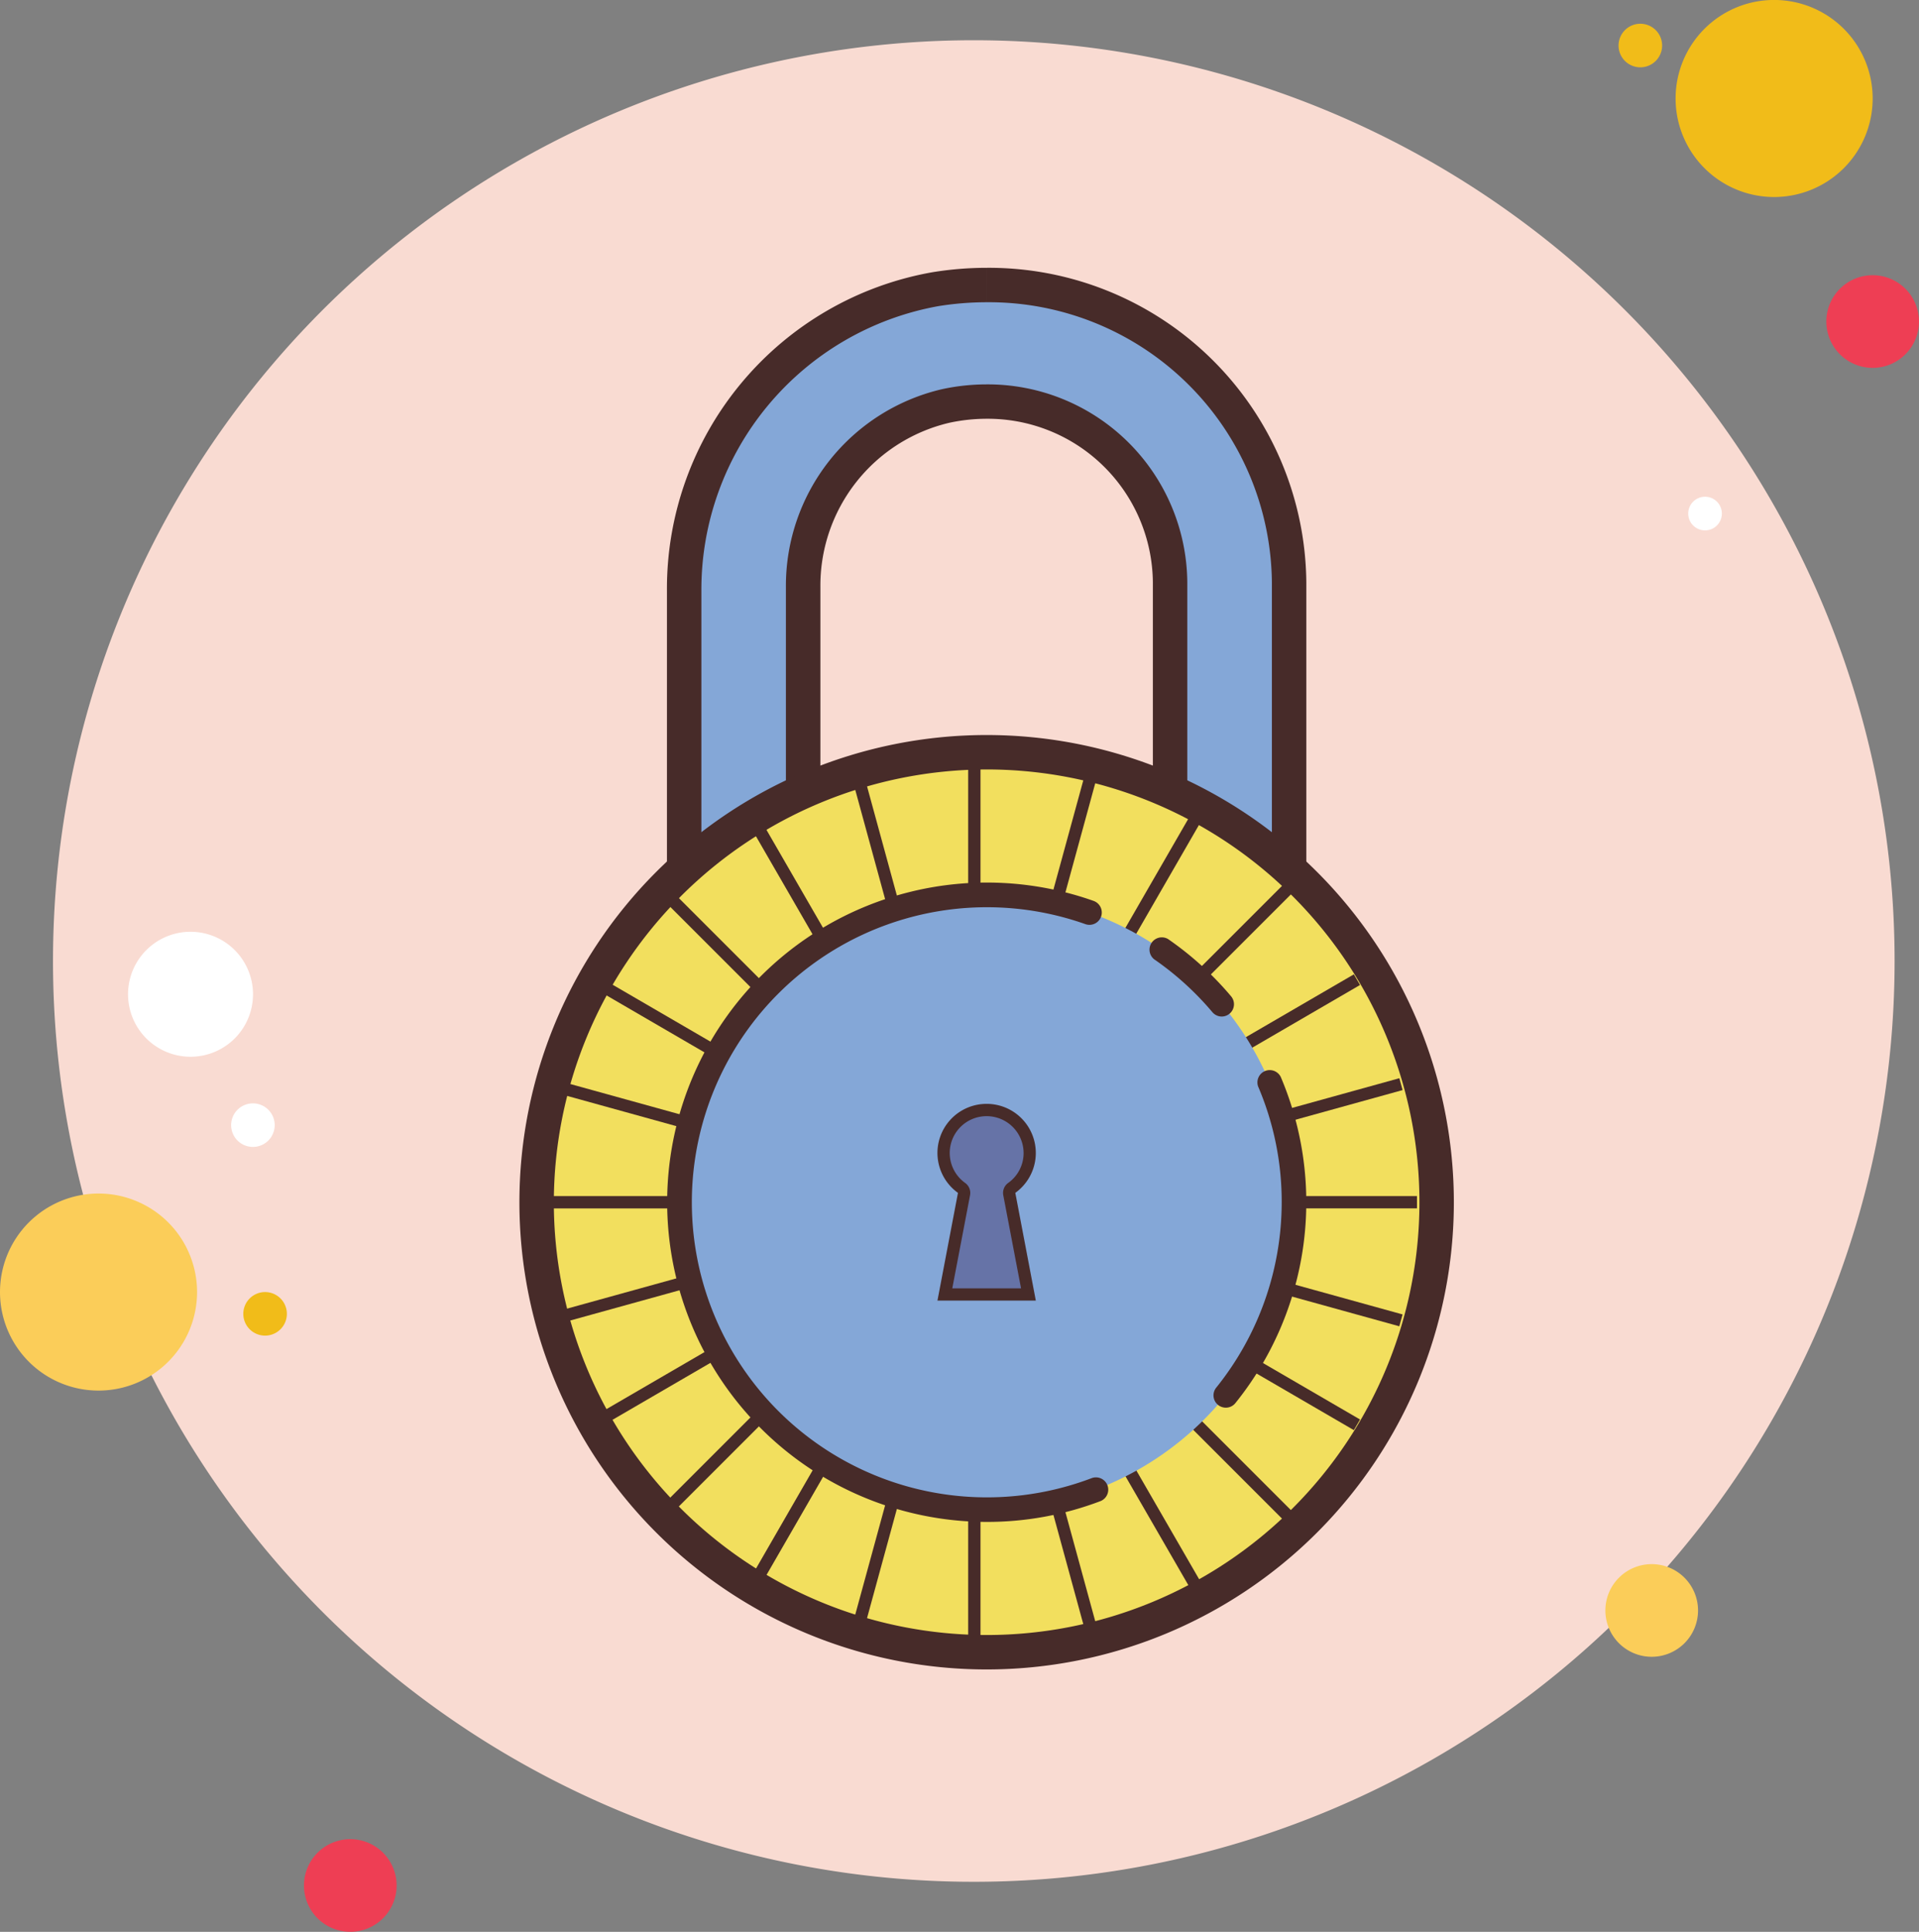 <svg xmlns="http://www.w3.org/2000/svg" width="140.345" height="141.29" viewBox="0 0 140.345 141.29"><rect x="0" y="0" width="140.345" height="141.29" fill="#808080" stroke="none"/><defs><style>.a{fill:#f9dbd2;}.b{fill:#fff;}.c{fill:#f1bc19;}.d{fill:#ee3e54;}.e{fill:#fbcd59;}.f{fill:#84a7d7;}.g{fill:#472b29;}.h{fill:#f2df5e;}.i{fill:#6673a7;}</style></defs><path class="a" d="M79.375,12.746a67.342,67.342,0,1,0,67.342,67.342A67.342,67.342,0,0,0,79.375,12.746Z" transform="translate(-8.157 -9.802)"/><path class="b" d="M20.87,75.676a1.593,1.593,0,1,0,1.593,1.593,1.593,1.593,0,0,0-1.593-1.593Zm106.2-44.366a1.23,1.23,0,1,0,1.23,1.23A1.23,1.23,0,0,0,127.068,31.31Z" transform="translate(-2.373 5.02)"/><path class="c" d="M121.943,12.846a1.593,1.593,0,1,0,1.593,1.593,1.593,1.593,0,0,0-1.593-1.593ZM21.365,105.606a1.593,1.593,0,1,0,1.593,1.593A1.593,1.593,0,0,0,21.365,105.606Zm110.363-94.5a7.206,7.206,0,1,0,7.206,7.206,7.206,7.206,0,0,0-7.206-7.206Z" transform="translate(-1.978 -11.109)"/><path class="d" d="M87.535,22.3a3.388,3.388,0,1,0,3.388,3.388A3.388,3.388,0,0,0,87.535,22.3Z" transform="translate(49.421 -2.172)"/><path class="e" d="M130.675,86.75a3.388,3.388,0,1,0,3.388,3.388,3.388,3.388,0,0,0-3.388-3.388ZM17.084,59.646a7.206,7.206,0,1,0,7.206,7.206,7.206,7.206,0,0,0-7.206-7.206Z" transform="translate(-9.878 27.645)"/><path class="d" d="M25.627,85.9a3.388,3.388,0,1,0,3.388,3.388A3.388,3.388,0,0,0,25.627,85.9Z" transform="translate(-0.009 48.61)"/><path class="b" d="M19.655,49a4.57,4.57,0,1,0,4.57,4.57A4.57,4.57,0,0,0,19.655,49Z" transform="translate(-5.721 19.147)"/><path class="f" d="M59.819,99.313a23.52,23.52,0,0,1-3.744-.3C45.6,97.313,37.7,87.83,37.7,76.952V45.062C37.7,34.183,45.6,24.7,56.075,23a23.519,23.519,0,0,1,3.744-.3A21.961,21.961,0,0,1,81.942,44.445V77.568A21.961,21.961,0,0,1,59.819,99.313Zm0-68.091a14.334,14.334,0,0,0-2.991.322A13.5,13.5,0,0,0,46.4,44.814V77.2A13.5,13.5,0,0,0,56.832,90.469a14.334,14.334,0,0,0,2.991.322A13.435,13.435,0,0,0,69.3,86.922a13.037,13.037,0,0,0,3.94-9.352V44.445A13.335,13.335,0,0,0,59.823,31.223Z" transform="translate(12.336 -1.854)"/><path class="g" d="M60.381,22v2.518A20.7,20.7,0,0,1,81.242,45V78.129A20.7,20.7,0,0,1,60.38,98.613a22.274,22.274,0,0,1-3.545-.288A21.07,21.07,0,0,1,39.518,77.51V45.621A21.068,21.068,0,0,1,56.835,24.806a22.274,22.274,0,0,1,3.545-.288l0-2.518m0,70.607A14.6,14.6,0,0,0,75.055,78.127V45A14.6,14.6,0,0,0,60.38,30.525a15.488,15.488,0,0,0-3.253.349A14.767,14.767,0,0,0,45.7,45.372V77.759a14.767,14.767,0,0,0,11.422,14.5,15.488,15.488,0,0,0,3.253.349M60.38,22a24.728,24.728,0,0,0-3.948.32A23.5,23.5,0,0,0,37,45.621V77.51a23.5,23.5,0,0,0,19.432,23.3,24.71,24.71,0,0,0,3.948.32,23.221,23.221,0,0,0,23.38-23V45A23.217,23.217,0,0,0,60.38,22Zm0,68.089a12.882,12.882,0,0,1-2.725-.293,12.228,12.228,0,0,1-9.433-12.039V45.372a12.23,12.23,0,0,1,9.433-12.039,13,13,0,0,1,2.725-.293A12.075,12.075,0,0,1,72.537,45V78.127A12.074,12.074,0,0,1,60.38,90.089Z" transform="translate(11.777 -2.413)"/><path class="h" d="M64.611,41.7A32.911,32.911,0,1,0,97.523,74.611,32.911,32.911,0,0,0,64.611,41.7Z" transform="translate(7.545 13.316)"/><path class="g" d="M65.17,43.518A31.652,31.652,0,1,1,33.518,75.17,31.688,31.688,0,0,1,65.17,43.518m0-2.518a34.17,34.17,0,1,0,34.17,34.17A34.171,34.171,0,0,0,65.17,41Z" transform="translate(6.987 12.757)"/><path class="g" d="M49.25,42h.9v64.744h-.9Z" transform="translate(21.558 13.555)"/><path class="g" d="M31.5,59.75H96.244v.9H31.5Z" transform="translate(7.386 27.728)"/><path class="g" d="M0,0H64.742V.9H0Z" transform="matrix(0.707, -0.707, 0.707, 0.707, 48.051, 110.498)"/><path class="g" d="M0,0H64.745V.9H0Z" transform="translate(54.696 115.748) rotate(-60.033)"/><path class="g" d="M45.38,105.263l-.867-.239L61.584,42.57l.867.239Z" transform="translate(17.776 14.011)"/><path class="g" d="M32.325,73.1l-.239-.867,62.4-17.276.239.867Z" transform="translate(7.854 23.9)"/><path class="g" d="M34.268,84.065l-.453-.777L89.779,50.733l.453.777Z" transform="translate(9.234 20.528)"/><g transform="translate(39.94 56.581)"><path class="g" d="M0,0H.9V64.742H0Z" transform="matrix(0.707, -0.707, 0.707, 0.707, 8.11, 8.776)"/><path class="g" d="M0,0H.9V64.745H0Z" transform="translate(14.742 3.533) rotate(-30)"/><path class="g" d="M61.584,105.263,44.513,42.809l.867-.239,17.071,62.454Z" transform="translate(-22.164 -42.57)"/><path class="g" d="M94.483,73.1l-62.4-17.276.239-.867,62.4,17.276Z" transform="translate(-32.086 -32.681)"/><path class="g" d="M89.779,84.065,33.815,51.51l.453-.777L90.232,83.288Z" transform="translate(-30.706 -36.052)"/></g><g transform="translate(49.676 65.447)"><path class="f" d="M59.98,47.5a22.48,22.48,0,1,0,22.48,22.48A22.48,22.48,0,0,0,59.98,47.5Z" transform="translate(-37.5 -47.5)"/></g><g transform="translate(48.777 64.548)"><path class="g" d="M60.38,93.759A23.38,23.38,0,1,1,68.2,48.34a.9.9,0,0,1-.6,1.7,21.58,21.58,0,1,0,.477,40.512.9.9,0,0,1,.644,1.68A23.31,23.31,0,0,1,60.38,93.759Z" transform="translate(-37 -47)"/></g><g transform="translate(88.748 78.211)"><path class="g" d="M60.124,79.338a.9.9,0,0,1-.7-1.464,21.644,21.644,0,0,0,4.789-13.56,21.415,21.415,0,0,0-1.723-8.463.9.9,0,0,1,1.655-.7,23.406,23.406,0,0,1-3.325,23.86A.893.893,0,0,1,60.124,79.338Z" transform="translate(-59.225 -54.597)"/></g><g transform="translate(84.014 68.514)"><path class="g" d="M61.933,55.037a.9.9,0,0,1-.687-.32,21.747,21.747,0,0,0-4.264-3.872A.9.9,0,0,1,58,49.367a23.432,23.432,0,0,1,4.615,4.192.9.9,0,0,1-.685,1.478Z" transform="translate(-56.593 -49.205)"/></g><g transform="translate(68.56 80.733)"><path class="i" d="M48.344,69.738l1.4-7.345a.451.451,0,0,0-.178-.45,3.147,3.147,0,1,1,3.669,0,.455.455,0,0,0-.178.45l1.4,7.345Z" transform="translate(-47.8 -55.8)"/><path class="g" d="M51.6,56.9a2.7,2.7,0,0,1,2.7,2.7,2.673,2.673,0,0,1-1.128,2.183.9.9,0,0,0-.358.9l1.3,6.811H49.084l1.3-6.811a.9.9,0,0,0-.358-.9A2.692,2.692,0,0,1,51.6,56.9m0-.9a3.59,3.59,0,0,0-2.1,6.509L48,70.387h7.194l-1.5-7.879A3.59,3.59,0,0,0,51.6,56Z" transform="translate(-48 -56)"/></g></svg>